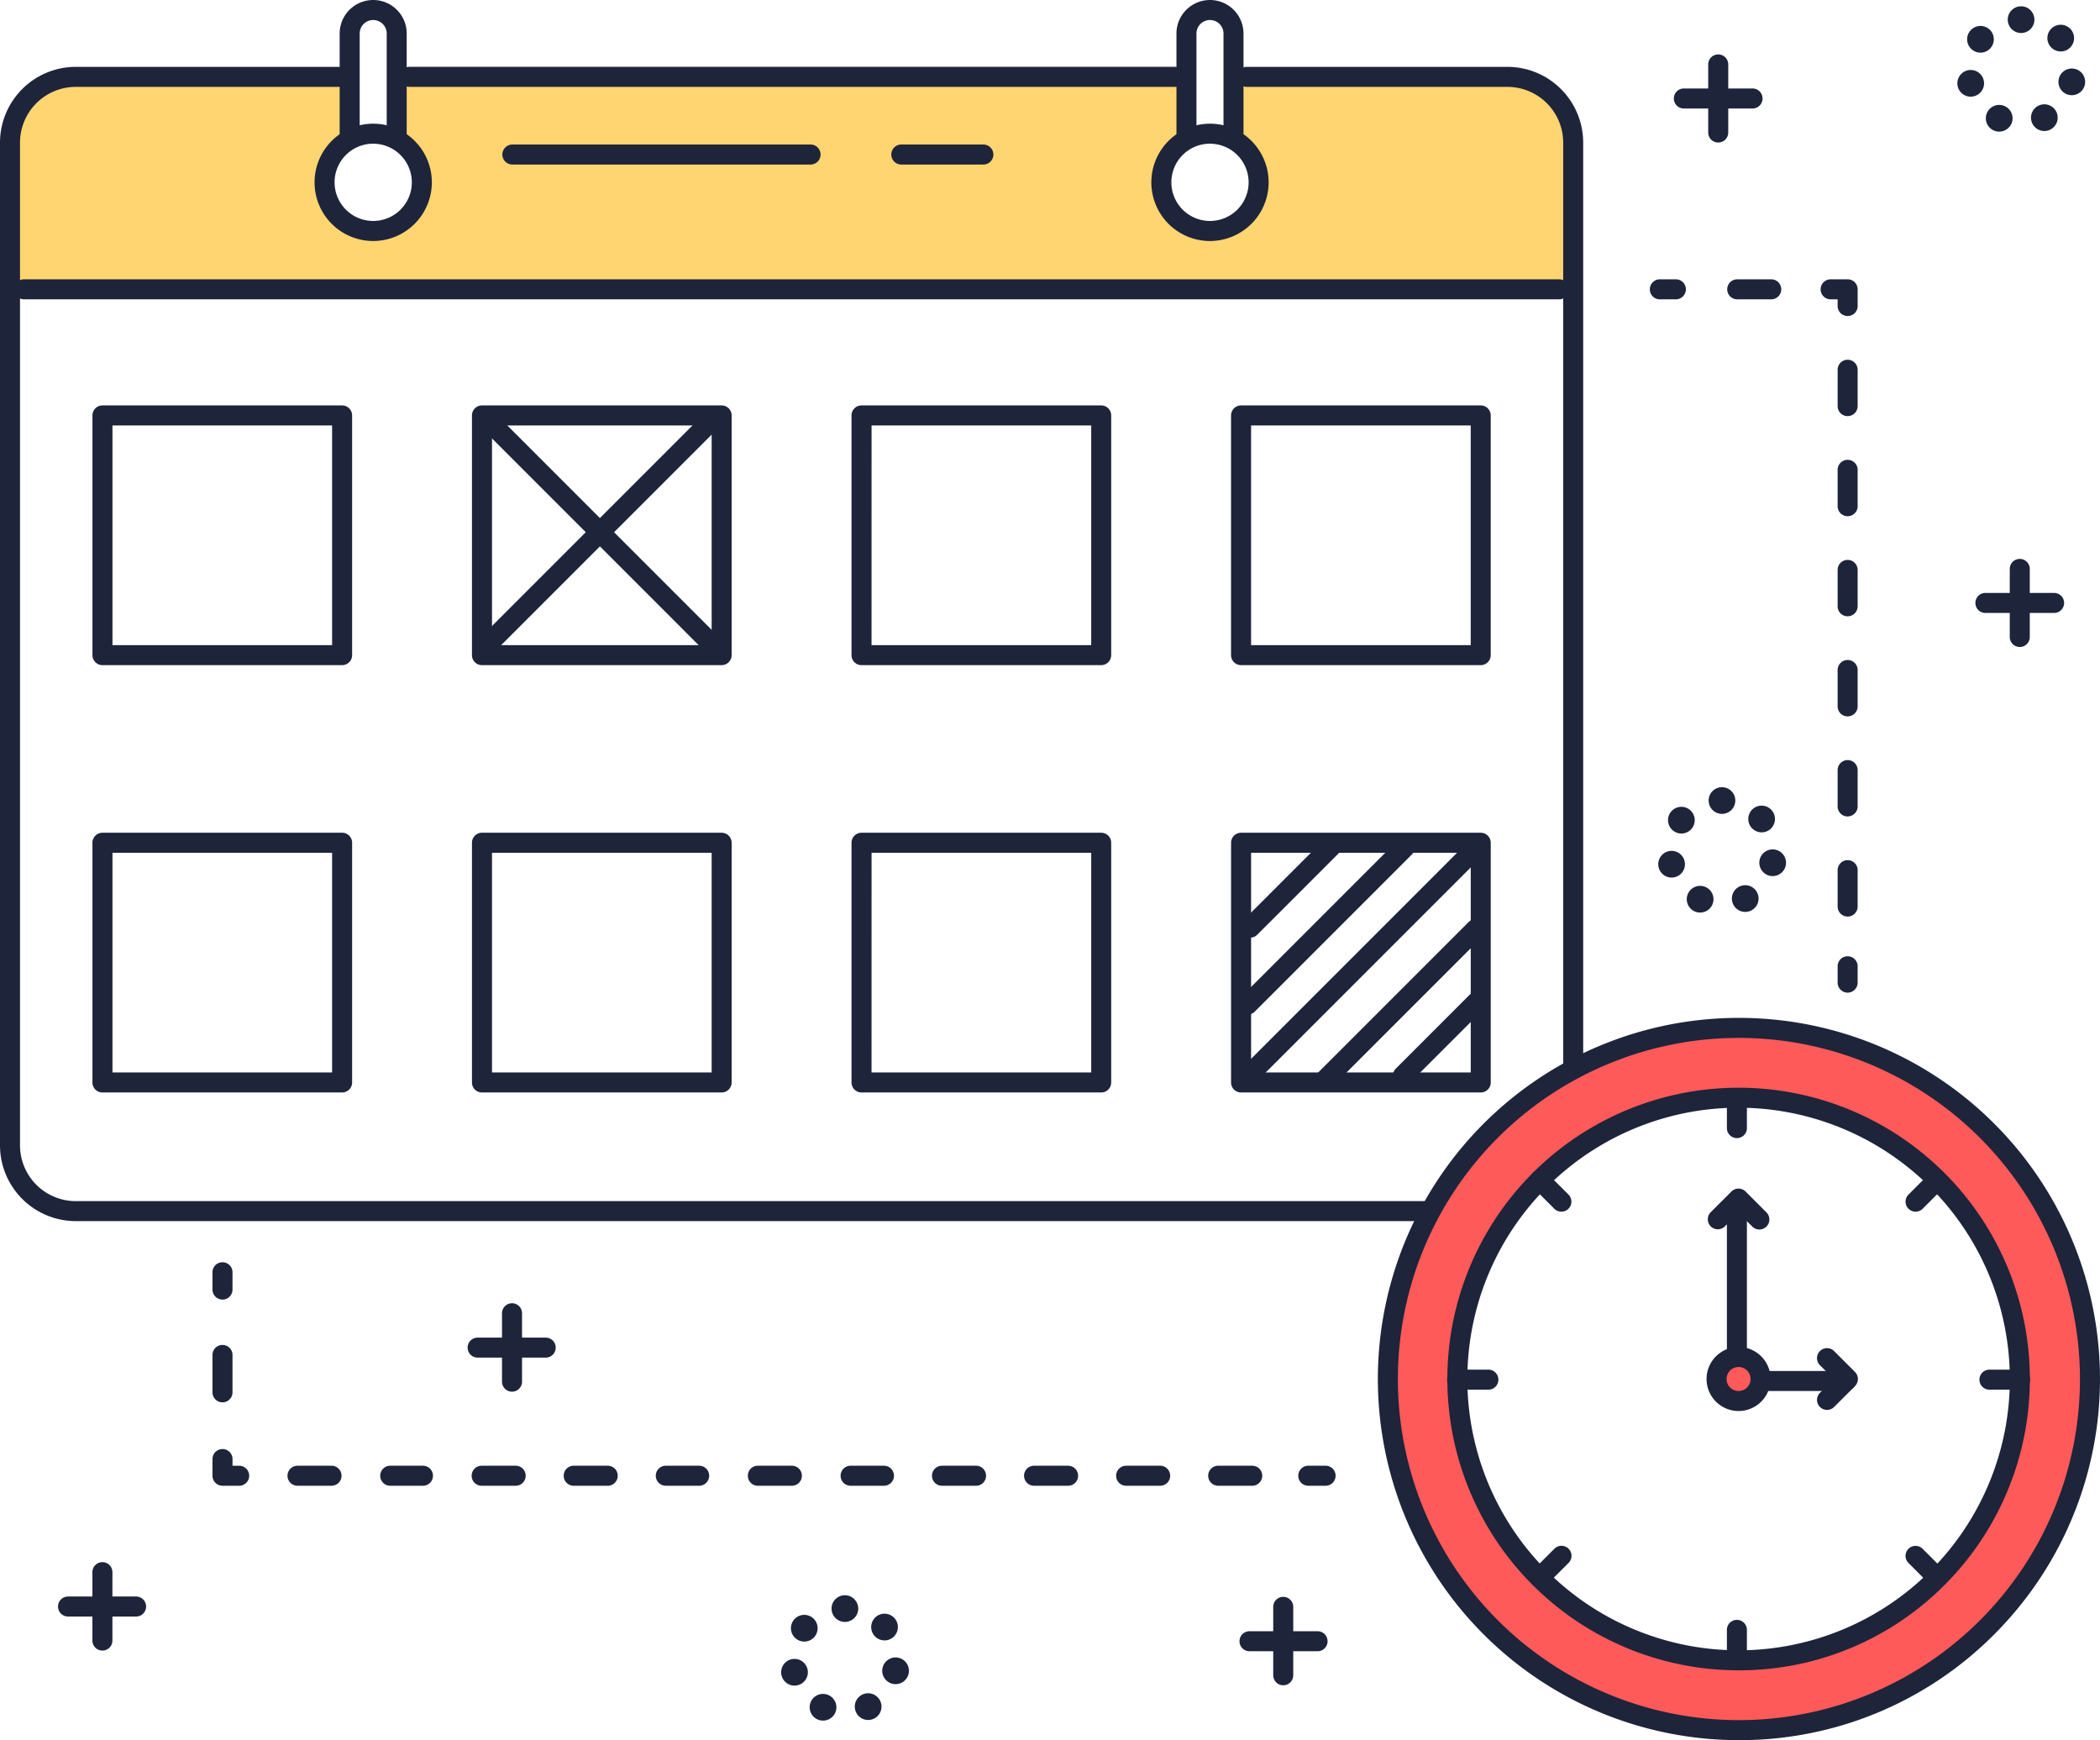 <svg xmlns="http://www.w3.org/2000/svg" width="194.227" height="160.91" viewBox="0 0 194.227 160.91">
  <g id="Grupo_12657" data-name="Grupo 12657" transform="translate(-6792.635 -438.708)">
    <g id="Color" transform="translate(6793.529 445.778)">
      <g id="Grupo_12570" data-name="Grupo 12570" transform="translate(127.47 87.979)">
        <g id="Grupo_12566" data-name="Grupo 12566">
          <path id="Trazado_20330" data-name="Trazado 20330" d="M7865.284,1208.921a32.468,32.468,0,1,0,32.467,32.468A32.469,32.469,0,0,0,7865.284,1208.921Zm-.031,58.48a26.013,26.013,0,1,1,26.013-26.013A26.013,26.013,0,0,1,7865.253,1267.4Z" transform="translate(-7832.815 -1208.921)" fill="#ff5a5a"/>
        </g>
        <g id="Grupo_12567" data-name="Grupo 12567" transform="translate(30.102 30.133)">
          <circle id="Elipse_651" data-name="Elipse 651" cx="2.035" cy="2.035" r="2.035" transform="matrix(0.987, -0.16, 0.16, 0.987, 0, 0.652)" fill="#ff5a5a"/>
        </g>
        <g id="Grupo_12568" data-name="Grupo 12568" transform="translate(30.495 15.726)">
          <path id="Trazado_20331" data-name="Trazado 20331" d="M8079.926,1338.284h3.862l-1.931-1.931Z" transform="translate(-8079.926 -1336.354)" fill="#ff5a5a"/>
        </g>
        <g id="Grupo_12569" data-name="Grupo 12569" transform="translate(40.609 30.537)">
          <path id="Trazado_20332" data-name="Trazado 20332" d="M8161.882,1460.234l1.932-1.931-1.932-1.931Z" transform="translate(-8161.882 -1456.372)" fill="#ff5a5a"/>
        </g>
      </g>
      <g id="Grupo_12573" data-name="Grupo 12573" transform="translate(0)">
        <g id="Grupo_12571" data-name="Grupo 12571">
          <path id="Trazado_20333" data-name="Trazado 20333" d="M6938.3,496h-25.25v5.183h-4.319V496H6835.67v5.43h-1.277a4.439,4.439,0,0,1,3.611,4.386,4.5,4.5,0,1,1-5.386-4.386h-1.267V496h-25.243a6.252,6.252,0,0,0-6.226,6.23v13.514h144.632V502.231A6.246,6.246,0,0,0,6938.3,496Zm-27.4,14.289a4.5,4.5,0,1,1,4.5-4.5A4.5,4.5,0,0,1,6910.9,510.289Z" transform="translate(-6799.882 -496)" fill="#ffd571"/>
        </g>
        <g id="Grupo_12572" data-name="Grupo 12572" transform="translate(32.736 5.337)">
          <path id="Trazado_20334" data-name="Trazado 20334" d="M7066.038,539.254a2.151,2.151,0,0,0-.887.088h1.774A2.151,2.151,0,0,0,7066.038,539.254Z" transform="translate(-7065.151 -539.249)" fill="#ffd571"/>
        </g>
      </g>
    </g>
    <g id="PLANNING" transform="translate(6792.635 438.708)">
      <g id="Grupo_12602" data-name="Grupo 12602" transform="translate(0)">
        <g id="Grupo_12574" data-name="Grupo 12574" transform="translate(0 6.181)">
          <path id="Trazado_20335" data-name="Trazado 20335" d="M6924.653,595.527H6799.64a7.014,7.014,0,0,1-7.005-7.006V495.8a7.014,7.014,0,0,1,7.005-7.006H6824a.926.926,0,0,1,0,1.851H6799.64a5.16,5.16,0,0,0-5.154,5.155v92.724a5.16,5.16,0,0,0,5.154,5.155h125.013a.926.926,0,0,1,0,1.851Z" transform="translate(-6792.635 -488.792)" fill="#1e243a"/>
        </g>
        <g id="Grupo_12575" data-name="Grupo 12575" transform="translate(114.409 6.181)">
          <path id="Trazado_20336" data-name="Trazado 20336" d="M7750.824,582.042a.925.925,0,0,1-.925-.926V495.8a5.161,5.161,0,0,0-5.155-5.155h-24.088a.926.926,0,1,1,0-1.851h24.088a7.013,7.013,0,0,1,7.005,7.006v85.319A.926.926,0,0,1,7750.824,582.042Z" transform="translate(-7719.73 -488.792)" fill="#1e243a"/>
        </g>
        <g id="Grupo_12576" data-name="Grupo 12576" transform="translate(36.966 6.181)">
          <path id="Trazado_20337" data-name="Trazado 20337" d="M7163.934,490.643h-70.828a.926.926,0,1,1,0-1.851h70.828a.926.926,0,0,1,0,1.851Z" transform="translate(-7092.18 -488.792)" fill="#1e243a"/>
        </g>
        <g id="Grupo_12577" data-name="Grupo 12577" transform="translate(1.326 25.828)">
          <path id="Trazado_20338" data-name="Trazado 20338" d="M6946.225,649.851H6804.309a.926.926,0,1,1,0-1.851h141.917a.926.926,0,1,1,0,1.851Z" transform="translate(-6803.383 -648)" fill="#1e243a"/>
        </g>
        <g id="Grupo_12578" data-name="Grupo 12578" transform="translate(29.094 11.438)">
          <path id="Trazado_20339" data-name="Trazado 20339" d="M7033.815,542.238a5.424,5.424,0,1,1,5.424-5.424A5.43,5.43,0,0,1,7033.815,542.238Zm0-9a3.573,3.573,0,1,0,3.573,3.573A3.577,3.577,0,0,0,7033.815,533.241Z" transform="translate(-7028.392 -531.39)" fill="#1e243a"/>
        </g>
        <g id="Grupo_12579" data-name="Grupo 12579" transform="translate(106.487 11.438)">
          <path id="Trazado_20340" data-name="Trazado 20340" d="M7660.954,542.238a5.424,5.424,0,1,1,5.423-5.424A5.431,5.431,0,0,1,7660.954,542.238Zm0-9a3.573,3.573,0,1,0,3.572,3.573A3.577,3.577,0,0,0,7660.954,533.241Z" transform="translate(-7655.529 -531.39)" fill="#1e243a"/>
        </g>
        <g id="Grupo_12580" data-name="Grupo 12580" transform="translate(31.416)">
          <path id="Trazado_20341" data-name="Trazado 20341" d="M7052.488,452.085a.925.925,0,0,1-.926-.926v-9.35a1.25,1.25,0,1,0-2.5,0v9.35a.926.926,0,0,1-1.852,0v-9.35a3.1,3.1,0,0,1,6.2,0v9.35A.925.925,0,0,1,7052.488,452.085Z" transform="translate(-7047.211 -438.708)" fill="#1e243a"/>
        </g>
        <g id="Grupo_12581" data-name="Grupo 12581" transform="translate(108.809)">
          <path id="Trazado_20342" data-name="Trazado 20342" d="M7679.627,451.908a.926.926,0,0,1-.926-.926v-9.173a1.25,1.25,0,0,0-2.5,0v9.173a.926.926,0,1,1-1.851,0v-9.173a3.1,3.1,0,1,1,6.2,0v9.173A.926.926,0,0,1,7679.627,451.908Z" transform="translate(-7674.35 -438.708)" fill="#1e243a"/>
        </g>
        <g id="Grupo_12586" data-name="Grupo 12586" transform="translate(8.55 37.489)">
          <g id="Grupo_12582" data-name="Grupo 12582">
            <path id="Trazado_20343" data-name="Trazado 20343" d="M6885.014,766.508h-22.166a.926.926,0,0,1-.926-.925V743.417a.926.926,0,0,1,.926-.926h22.166a.926.926,0,0,1,.925.926v22.166A.925.925,0,0,1,6885.014,766.508Zm-21.24-1.851h20.314V744.342h-20.314Z" transform="translate(-6861.922 -742.491)" fill="#1e243a"/>
          </g>
          <g id="Grupo_12583" data-name="Grupo 12583" transform="translate(35.104)">
            <path id="Trazado_20344" data-name="Trazado 20344" d="M7169.468,766.508H7147.3a.926.926,0,0,1-.926-.925V743.417a.926.926,0,0,1,.926-.926h22.165a.925.925,0,0,1,.926.926v22.166A.925.925,0,0,1,7169.468,766.508Zm-21.24-1.851h20.315V744.342h-20.315Z" transform="translate(-7146.377 -742.491)" fill="#1e243a"/>
          </g>
          <g id="Grupo_12584" data-name="Grupo 12584" transform="translate(105.31)">
            <path id="Trazado_20345" data-name="Trazado 20345" d="M7738.377,766.508h-22.166a.925.925,0,0,1-.926-.925V743.417a.925.925,0,0,1,.926-.926h22.166a.925.925,0,0,1,.925.926v22.166A.925.925,0,0,1,7738.377,766.508Zm-21.24-1.851h20.315V744.342h-20.315Z" transform="translate(-7715.286 -742.491)" fill="#1e243a"/>
          </g>
          <g id="Grupo_12585" data-name="Grupo 12585" transform="translate(70.207)">
            <path id="Trazado_20346" data-name="Trazado 20346" d="M7453.922,766.508h-22.166a.925.925,0,0,1-.925-.925V743.417a.925.925,0,0,1,.925-.926h22.166a.925.925,0,0,1,.926.926v22.166A.925.925,0,0,1,7453.922,766.508Zm-21.24-1.851H7453V744.342h-20.315Z" transform="translate(-7430.832 -742.491)" fill="#1e243a"/>
          </g>
        </g>
        <g id="Grupo_12587" data-name="Grupo 12587" transform="translate(8.55 77.004)">
          <path id="Trazado_20347" data-name="Trazado 20347" d="M6885.014,1086.716h-22.166a.926.926,0,0,1-.926-.926v-22.166a.926.926,0,0,1,.926-.925h22.166a.926.926,0,0,1,.925.925v22.166A.926.926,0,0,1,6885.014,1086.716Zm-21.24-1.851h20.314V1064.55h-20.314Z" transform="translate(-6861.922 -1062.699)" fill="#1e243a"/>
        </g>
        <g id="Grupo_12588" data-name="Grupo 12588" transform="translate(43.654 77.004)">
          <path id="Trazado_20348" data-name="Trazado 20348" d="M7169.468,1086.716H7147.3a.926.926,0,0,1-.926-.926v-22.166a.926.926,0,0,1,.926-.925h22.165a.925.925,0,0,1,.926.925v22.166A.925.925,0,0,1,7169.468,1086.716Zm-21.24-1.851h20.315V1064.55h-20.315Z" transform="translate(-7146.377 -1062.699)" fill="#1e243a"/>
        </g>
        <g id="Grupo_12589" data-name="Grupo 12589" transform="translate(78.757 77.004)">
          <path id="Trazado_20349" data-name="Trazado 20349" d="M7453.922,1086.716h-22.166a.925.925,0,0,1-.925-.926v-22.166a.925.925,0,0,1,.925-.925h22.166a.925.925,0,0,1,.926.925v22.166A.925.925,0,0,1,7453.922,1086.716Zm-21.24-1.851H7453V1064.55h-20.315Z" transform="translate(-7430.832 -1062.699)" fill="#1e243a"/>
        </g>
        <g id="Grupo_12590" data-name="Grupo 12590" transform="translate(44.728 38.457)">
          <path id="Trazado_20350" data-name="Trazado 20350" d="M7175.671,771.858a.923.923,0,0,1-.655-.271l-19.667-19.668a.926.926,0,0,1,1.309-1.309l19.667,19.667a.926.926,0,0,1-.654,1.58Z" transform="translate(-7155.078 -750.34)" fill="#1e243a"/>
        </g>
        <g id="Grupo_12591" data-name="Grupo 12591" transform="translate(44.728 38.457)">
          <path id="Trazado_20351" data-name="Trazado 20351" d="M7156,771.859a.925.925,0,0,1-.655-1.58l19.667-19.667a.926.926,0,0,1,1.309,1.309l-19.667,19.668A.922.922,0,0,1,7156,771.859Z" transform="translate(-7155.078 -750.34)" fill="#1e243a"/>
        </g>
        <g id="Grupo_12598" data-name="Grupo 12598" transform="translate(113.861 77.004)">
          <g id="Grupo_12592" data-name="Grupo 12592">
            <path id="Trazado_20352" data-name="Trazado 20352" d="M7738.377,1086.716h-22.166a.925.925,0,0,1-.926-.926v-22.166a.925.925,0,0,1,.926-.925h22.166a.925.925,0,0,1,.925.925v22.166A.925.925,0,0,1,7738.377,1086.716Zm-21.24-1.851h20.315V1064.55h-20.315Z" transform="translate(-7715.286 -1062.699)" fill="#1e243a"/>
          </g>
          <g id="Grupo_12593" data-name="Grupo 12593" transform="translate(0.843 0.329)">
            <path id="Trazado_20353" data-name="Trazado 20353" d="M7723.039,1074.738a.925.925,0,0,1-.654-1.58l7.52-7.52a.926.926,0,1,1,1.309,1.309l-7.52,7.52A.923.923,0,0,1,7723.039,1074.738Z" transform="translate(-7722.114 -1065.367)" fill="#1e243a"/>
          </g>
          <g id="Grupo_12594" data-name="Grupo 12594" transform="translate(0.6 0.439)">
            <path id="Trazado_20354" data-name="Trazado 20354" d="M7721.073,1082.643a.926.926,0,0,1-.654-1.58l14.532-14.532a.925.925,0,0,1,1.309,1.309l-14.532,14.532A.923.923,0,0,1,7721.073,1082.643Z" transform="translate(-7720.148 -1066.26)" fill="#1e243a"/>
          </g>
          <g id="Grupo_12595" data-name="Grupo 12595" transform="translate(0.843 0.969)">
            <path id="Trazado_20355" data-name="Trazado 20355" d="M7723.039,1092.8a.925.925,0,0,1-.654-1.58l20.4-20.4a.926.926,0,0,1,1.309,1.309l-20.4,20.4A.922.922,0,0,1,7723.039,1092.8Z" transform="translate(-7722.114 -1070.548)" fill="#1e243a"/>
          </g>
          <g id="Grupo_12596" data-name="Grupo 12596" transform="translate(7.744 8.003)">
            <path id="Trazado_20356" data-name="Trazado 20356" d="M7778.968,1143.338a.926.926,0,0,1-.654-1.58l13.936-13.936a.926.926,0,1,1,1.309,1.309l-13.936,13.936A.923.923,0,0,1,7778.968,1143.338Z" transform="translate(-7778.042 -1127.55)" fill="#1e243a"/>
          </g>
          <g id="Grupo_12597" data-name="Grupo 12597" transform="translate(14.963 14.721)">
            <path id="Trazado_20357" data-name="Trazado 20357" d="M7837.459,1190.662a.926.926,0,0,1-.655-1.58l6.821-6.821a.926.926,0,0,1,1.309,1.309l-6.822,6.821A.921.921,0,0,1,7837.459,1190.662Z" transform="translate(-7836.533 -1181.99)" fill="#1e243a"/>
          </g>
        </g>
        <g id="Grupo_12601" data-name="Grupo 12601" transform="translate(46.493 13.364)">
          <g id="Grupo_12599" data-name="Grupo 12599">
            <path id="Trazado_20358" data-name="Trazado 20358" d="M7197.828,548.851h-27.519a.926.926,0,1,1,0-1.851h27.519a.926.926,0,1,1,0,1.851Z" transform="translate(-7169.383 -547)" fill="#1e243a"/>
          </g>
          <g id="Grupo_12600" data-name="Grupo 12600" transform="translate(35.911)">
            <path id="Trazado_20359" data-name="Trazado 20359" d="M7468.96,548.851h-7.651a.926.926,0,0,1,0-1.851h7.651a.926.926,0,0,1,0,1.851Z" transform="translate(-7460.383 -547)" fill="#1e243a"/>
          </g>
        </g>
      </g>
      <g id="Grupo_12626" data-name="Grupo 12626" transform="translate(127.439 94.124)">
        <g id="Grupo_12625" data-name="Grupo 12625">
          <g id="Grupo_12603" data-name="Grupo 12603">
            <path id="Trazado_20360" data-name="Trazado 20360" d="M7858.708,1268.208a33.394,33.394,0,1,1,23.613-9.781A33.176,33.176,0,0,1,7858.708,1268.208Zm0-64.936a31.542,31.542,0,1,0,31.542,31.542A31.577,31.577,0,0,0,7858.708,1203.272Z" transform="translate(-7825.315 -1201.421)" fill="#1e243a"/>
          </g>
          <g id="Grupo_12624" data-name="Grupo 12624" transform="translate(6.425 6.455)">
            <g id="Grupo_12604" data-name="Grupo 12604">
              <path id="Trazado_20361" data-name="Trazado 20361" d="M7904.314,1307.606a26.937,26.937,0,1,1,19.048-7.89A26.762,26.762,0,0,1,7904.314,1307.606Zm0-52.025a25.087,25.087,0,1,0,25.087,25.087A25.115,25.115,0,0,0,7904.314,1255.581Z" transform="translate(-7877.376 -1253.73)" fill="#1e243a"/>
            </g>
            <g id="Grupo_12605" data-name="Grupo 12605" transform="translate(23.977 23.977)">
              <path id="Trazado_20362" data-name="Trazado 20362" d="M8074.633,1453.948a2.961,2.961,0,1,1,2.96-2.961A2.964,2.964,0,0,1,8074.633,1453.948Zm0-4.07a1.11,1.11,0,1,0,1.109,1.11A1.111,1.111,0,0,0,8074.633,1449.878Z" transform="translate(-8071.673 -1448.027)" fill="#1e243a"/>
            </g>
            <g id="Grupo_12608" data-name="Grupo 12608" transform="translate(25.854 0.095)">
              <g id="Grupo_12606" data-name="Grupo 12606">
                <path id="Trazado_20363" data-name="Trazado 20363" d="M8087.808,1259.066a.926.926,0,0,1-.925-.926v-2.715a.925.925,0,1,1,1.851,0v2.715A.925.925,0,0,1,8087.808,1259.066Z" transform="translate(-8086.882 -1254.5)" fill="#1e243a"/>
              </g>
              <g id="Grupo_12607" data-name="Grupo 12607" transform="translate(0 49.116)">
                <path id="Trazado_20364" data-name="Trazado 20364" d="M8087.808,1657.066a.926.926,0,0,1-.925-.926v-2.715a.925.925,0,1,1,1.851,0v2.715A.925.925,0,0,1,8087.808,1657.066Z" transform="translate(-8086.882 -1652.5)" fill="#1e243a"/>
              </g>
            </g>
            <g id="Grupo_12611" data-name="Grupo 12611" transform="translate(7.625 7.615)">
              <g id="Grupo_12609" data-name="Grupo 12609">
                <path id="Trazado_20365" data-name="Trazado 20365" d="M7942.084,1319.283a.923.923,0,0,1-.654-.271l-2-2a.925.925,0,1,1,1.309-1.309l2,2a.925.925,0,0,1-.655,1.58Z" transform="translate(-7939.162 -1315.435)" fill="#1e243a"/>
              </g>
              <g id="Grupo_12610" data-name="Grupo 12610" transform="translate(34.756 34.756)">
                <path id="Trazado_20366" data-name="Trazado 20366" d="M8223.721,1600.922a.921.921,0,0,1-.653-.271l-2-2a.925.925,0,0,1,1.309-1.309l2,2a.926.926,0,0,1-.656,1.58Z" transform="translate(-8220.799 -1597.073)" fill="#1e243a"/>
              </g>
            </g>
            <g id="Grupo_12614" data-name="Grupo 12614" transform="translate(0.001 26.072)">
              <g id="Grupo_12612" data-name="Grupo 12612">
                <path id="Trazado_20367" data-name="Trazado 20367" d="M7881.147,1466.851h-2.838a.926.926,0,1,1,0-1.851h2.838a.926.926,0,1,1,0,1.851Z" transform="translate(-7877.383 -1465)" fill="#1e243a"/>
              </g>
              <g id="Grupo_12613" data-name="Grupo 12613" transform="translate(49.239)">
                <path id="Trazado_20368" data-name="Trazado 20368" d="M8280.147,1466.851h-2.838a.926.926,0,1,1,0-1.851h2.838a.926.926,0,0,1,0,1.851Z" transform="translate(-8276.383 -1465)" fill="#1e243a"/>
              </g>
            </g>
            <g id="Grupo_12617" data-name="Grupo 12617" transform="translate(7.625 7.615)">
              <g id="Grupo_12615" data-name="Grupo 12615" transform="translate(0 34.756)">
                <path id="Trazado_20369" data-name="Trazado 20369" d="M7940.087,1600.921a.925.925,0,0,1-.654-1.58l2-2a.926.926,0,1,1,1.31,1.309l-2,2A.922.922,0,0,1,7940.087,1600.921Z" transform="translate(-7939.162 -1597.073)" fill="#1e243a"/>
              </g>
              <g id="Grupo_12616" data-name="Grupo 12616" transform="translate(34.756)">
                <path id="Trazado_20370" data-name="Trazado 20370" d="M8221.725,1319.283a.925.925,0,0,1-.655-1.58l2-2a.926.926,0,0,1,1.31,1.309l-2,2A.917.917,0,0,1,8221.725,1319.283Z" transform="translate(-8220.799 -1315.435)" fill="#1e243a"/>
              </g>
            </g>
            <g id="Grupo_12620" data-name="Grupo 12620" transform="translate(24.07 9.33)">
              <g id="Grupo_12618" data-name="Grupo 12618" transform="translate(1.784 0.391)">
                <path id="Trazado_20371" data-name="Trazado 20371" d="M8087.808,1348.419a.926.926,0,0,1-.925-.925v-14.068a.925.925,0,1,1,1.851,0v14.068A.925.925,0,0,1,8087.808,1348.419Z" transform="translate(-8086.882 -1332.5)" fill="#1e243a"/>
              </g>
              <g id="Grupo_12619" data-name="Grupo 12619">
                <path id="Trazado_20372" data-name="Trazado 20372" d="M8077.213,1333.113a.922.922,0,0,1-.654-.271l-1.276-1.276-1.277,1.276a.926.926,0,0,1-1.309-1.309l1.932-1.931a.926.926,0,0,1,1.309,0l1.931,1.931a.926.926,0,0,1-.655,1.58Z" transform="translate(-8072.426 -1329.331)" fill="#1e243a"/>
              </g>
            </g>
            <g id="Grupo_12623" data-name="Grupo 12623" transform="translate(28.631 24.082)">
              <g id="Grupo_12621" data-name="Grupo 12621" transform="translate(0 2.114)">
                <path id="Trazado_20373" data-name="Trazado 20373" d="M8117.59,1467.851h-7.281a.926.926,0,1,1,0-1.851h7.281a.926.926,0,1,1,0,1.851Z" transform="translate(-8109.383 -1466)" fill="#1e243a"/>
              </g>
              <g id="Grupo_12622" data-name="Grupo 12622" transform="translate(5.559)">
                <path id="Trazado_20374" data-name="Trazado 20374" d="M8155.357,1454.584a.926.926,0,0,1-.654-1.58l1.276-1.276-1.276-1.276a.925.925,0,1,1,1.308-1.309l1.931,1.931a.926.926,0,0,1,0,1.309l-1.931,1.931A.921.921,0,0,1,8155.357,1454.584Z" transform="translate(-8154.432 -1448.871)" fill="#1e243a"/>
              </g>
            </g>
          </g>
        </g>
      </g>
      <g id="Grupo_12632" data-name="Grupo 12632" transform="translate(19.652 116.717)">
        <g id="Grupo_12627" data-name="Grupo 12627">
          <path id="Trazado_20375" data-name="Trazado 20375" d="M6952.808,1387.955a.926.926,0,0,1-.926-.925v-1.6a.926.926,0,0,1,1.852,0v1.6A.926.926,0,0,1,6952.808,1387.955Z" transform="translate(-6951.882 -1384.5)" fill="#1e243a"/>
        </g>
        <g id="Grupo_12628" data-name="Grupo 12628" transform="translate(0 7.651)">
          <path id="Trazado_20376" data-name="Trazado 20376" d="M6952.808,1451.806a.926.926,0,0,1-.926-.925v-3.455a.926.926,0,0,1,1.852,0v3.455A.925.925,0,0,1,6952.808,1451.806Z" transform="translate(-6951.882 -1446.5)" fill="#1e243a"/>
        </g>
        <g id="Grupo_12629" data-name="Grupo 12629" transform="translate(0 17.277)">
          <path id="Trazado_20377" data-name="Trazado 20377" d="M6954.351,1527.894h-1.542a.926.926,0,0,1-.926-.926v-1.542a.926.926,0,0,1,1.852,0v.617h.617a.925.925,0,0,1,0,1.851Z" transform="translate(-6951.882 -1524.5)" fill="#1e243a"/>
        </g>
        <g id="Grupo_12630" data-name="Grupo 12630" transform="translate(6.973 18.819)">
          <path id="Trazado_20378" data-name="Trazado 20378" d="M7097.544,1538.851h-3.085a.926.926,0,1,1,0-1.851h3.085a.926.926,0,1,1,0,1.851Zm-8.515,0h-3.085a.926.926,0,1,1,0-1.851h3.085a.926.926,0,1,1,0,1.851Zm-8.516,0h-3.085a.926.926,0,1,1,0-1.851h3.085a.926.926,0,1,1,0,1.851Zm-8.515,0h-3.085a.926.926,0,1,1,0-1.851H7072a.926.926,0,1,1,0,1.851Zm-8.516,0H7060.4a.926.926,0,0,1,0-1.851h3.085a.926.926,0,1,1,0,1.851Zm-8.515,0h-3.085a.926.926,0,1,1,0-1.851h3.085a.926.926,0,1,1,0,1.851Zm-8.515,0h-3.085a.926.926,0,1,1,0-1.851h3.085a.926.926,0,0,1,0,1.851Zm-8.516,0h-3.085a.926.926,0,1,1,0-1.851h3.085a.926.926,0,1,1,0,1.851Zm-8.515,0h-3.085a.926.926,0,1,1,0-1.851h3.085a.926.926,0,1,1,0,1.851Zm-8.515,0h-3.086a.926.926,0,0,1,0-1.851h3.086a.926.926,0,0,1,0,1.851Zm-8.516,0h-3.085a.926.926,0,1,1,0-1.851h3.085a.926.926,0,1,1,0,1.851Z" transform="translate(-7008.383 -1537)" fill="#1e243a"/>
        </g>
        <g id="Grupo_12631" data-name="Grupo 12631" transform="translate(100.391 18.819)">
          <path id="Trazado_20379" data-name="Trazado 20379" d="M7767.912,1538.851h-1.6a.926.926,0,0,1,0-1.851h1.6a.926.926,0,1,1,0,1.851Z" transform="translate(-7765.383 -1537)" fill="#1e243a"/>
        </g>
      </g>
      <g id="Grupo_12638" data-name="Grupo 12638" transform="translate(152.622 25.828)">
        <g id="Grupo_12633" data-name="Grupo 12633">
          <path id="Trazado_20380" data-name="Trazado 20380" d="M8031.79,649.851h-1.481a.926.926,0,1,1,0-1.851h1.481a.926.926,0,0,1,0,1.851Z" transform="translate(-8029.383 -648)" fill="#1e243a"/>
        </g>
        <g id="Grupo_12634" data-name="Grupo 12634" transform="translate(7.158)">
          <path id="Trazado_20381" data-name="Trazado 20381" d="M8091.394,649.851h-3.085a.926.926,0,1,1,0-1.851h3.085a.926.926,0,1,1,0,1.851Z" transform="translate(-8087.383 -648)" fill="#1e243a"/>
        </g>
        <g id="Grupo_12635" data-name="Grupo 12635" transform="translate(15.796)">
          <path id="Trazado_20382" data-name="Trazado 20382" d="M8159.851,651.394a.925.925,0,0,1-.925-.926v-.617h-.617a.926.926,0,1,1,0-1.851h1.543a.926.926,0,0,1,.926.926v1.543A.926.926,0,0,1,8159.851,651.394Z" transform="translate(-8157.383 -648)" fill="#1e243a"/>
        </g>
        <g id="Grupo_12636" data-name="Grupo 12636" transform="translate(17.338 7.466)">
          <path id="Trazado_20383" data-name="Trazado 20383" d="M8170.808,759.96a.925.925,0,0,1-.925-.926V755.7a.926.926,0,1,1,1.851,0v3.332A.925.925,0,0,1,8170.808,759.96Zm0-9.255a.925.925,0,0,1-.925-.926v-3.332a.926.926,0,1,1,1.851,0v3.332A.925.925,0,0,1,8170.808,750.7Zm0-9.255a.925.925,0,0,1-.925-.926v-3.332a.926.926,0,1,1,1.851,0v3.332A.925.925,0,0,1,8170.808,741.449Zm0-9.255a.925.925,0,0,1-.925-.926v-3.332a.926.926,0,1,1,1.851,0v3.332A.925.925,0,0,1,8170.808,732.194Zm0-9.255a.925.925,0,0,1-.925-.926v-3.332a.926.926,0,1,1,1.851,0v3.332A.925.925,0,0,1,8170.808,722.939Zm0-9.255a.925.925,0,0,1-.925-.926v-3.332a.926.926,0,1,1,1.851,0v3.332A.925.925,0,0,1,8170.808,713.683Z" transform="translate(-8169.882 -708.5)" fill="#1e243a"/>
        </g>
        <g id="Grupo_12637" data-name="Grupo 12637" transform="translate(17.338 62.629)">
          <path id="Trazado_20384" data-name="Trazado 20384" d="M8170.808,1158.832a.925.925,0,0,1-.925-.926v-1.481a.926.926,0,1,1,1.851,0v1.481A.925.925,0,0,1,8170.808,1158.832Z" transform="translate(-8169.882 -1155.5)" fill="#1e243a"/>
        </g>
      </g>
      <g id="Grupo_12639" data-name="Grupo 12639" transform="translate(181.035 0.578)">
        <path id="Trazado_20385" data-name="Trazado 20385" d="M8262.967,454.87a1.233,1.233,0,0,1-.6-1.64h0a1.233,1.233,0,0,1,1.641-.6h0a1.235,1.235,0,0,1,.6,1.64h0a1.234,1.234,0,0,1-1.12.712h0A1.224,1.224,0,0,1,8262.967,454.87Zm3.593-.624a1.234,1.234,0,0,1,.547-1.656h0a1.233,1.233,0,0,1,1.657.547h0a1.233,1.233,0,0,1-.548,1.657h0a1.218,1.218,0,0,1-.554.132h0A1.232,1.232,0,0,1,8266.56,454.246Zm-6.908-3.445a1.235,1.235,0,0,1,.918-1.485h0a1.234,1.234,0,0,1,1.484.917h0a1.234,1.234,0,0,1-.917,1.485h0a1.258,1.258,0,0,1-.286.033h0A1.236,1.236,0,0,1,8259.651,450.8Zm10.3.789a1.233,1.233,0,0,1-.96-1.456h0a1.235,1.235,0,0,1,1.457-.961h0a1.235,1.235,0,0,1,.961,1.457h0a1.235,1.235,0,0,1-1.207.986h0A1.236,1.236,0,0,1,8269.954,451.589Zm-8.963-4.178a1.234,1.234,0,0,1-.2-1.734h0a1.234,1.234,0,0,1,1.733-.2h0a1.234,1.234,0,0,1,.2,1.733h0a1.231,1.231,0,0,1-.968.469h0A1.234,1.234,0,0,1,8260.991,447.411Zm7.244-.283a1.234,1.234,0,0,1,.151-1.739h0a1.235,1.235,0,0,1,1.739.152h0a1.233,1.233,0,0,1-.151,1.739h0a1.232,1.232,0,0,1-.794.289h0A1.233,1.233,0,0,1,8268.235,447.128Zm-3.956-2.5a1.234,1.234,0,0,1,1.233-1.234h0a1.233,1.233,0,0,1,1.233,1.234h0a1.232,1.232,0,0,1-1.233,1.234h0A1.233,1.233,0,0,1,8264.279,444.624Z" transform="translate(-8259.618 -443.39)" fill="#1e243a"/>
      </g>
      <g id="Grupo_12640" data-name="Grupo 12640" transform="translate(153.372 72.788)">
        <path id="Trazado_20386" data-name="Trazado 20386" d="M8038.8,1040.01a1.235,1.235,0,0,1-.594-1.641h0a1.233,1.233,0,0,1,1.64-.595h0a1.234,1.234,0,0,1,.6,1.64h0a1.233,1.233,0,0,1-1.118.712h0A1.236,1.236,0,0,1,8038.8,1040.01Zm3.594-.624a1.234,1.234,0,0,1,.548-1.657h0a1.235,1.235,0,0,1,1.657.548h0a1.235,1.235,0,0,1-.547,1.657h0a1.229,1.229,0,0,1-.555.132h0A1.232,1.232,0,0,1,8042.395,1039.386Zm-6.908-3.447a1.236,1.236,0,0,1,.918-1.484h0a1.234,1.234,0,0,1,1.484.918h0a1.234,1.234,0,0,1-.918,1.484h0a1.244,1.244,0,0,1-.284.033h0A1.236,1.236,0,0,1,8035.486,1035.939Zm10.3.79a1.233,1.233,0,0,1-.96-1.458h0a1.233,1.233,0,0,1,1.457-.96h0a1.236,1.236,0,0,1,.962,1.457h0a1.238,1.238,0,0,1-1.21.986h0A1.24,1.24,0,0,1,8045.789,1036.729Zm-8.962-4.18a1.233,1.233,0,0,1-.2-1.734h0a1.235,1.235,0,0,1,1.734-.2h0a1.234,1.234,0,0,1,.2,1.734h0a1.229,1.229,0,0,1-.968.468h0A1.22,1.22,0,0,1,8036.827,1032.549Zm7.243-.281a1.235,1.235,0,0,1,.153-1.739h0a1.233,1.233,0,0,1,1.738.152h0a1.234,1.234,0,0,1-.152,1.739h0a1.226,1.226,0,0,1-.792.289h0A1.232,1.232,0,0,1,8044.07,1032.268Zm-3.956-2.5a1.234,1.234,0,0,1,1.234-1.234h0a1.235,1.235,0,0,1,1.234,1.234h0a1.235,1.235,0,0,1-1.234,1.234h0A1.234,1.234,0,0,1,8040.114,1029.764Z" transform="translate(-8035.454 -1028.53)" fill="#1e243a"/>
      </g>
      <g id="Grupo_12641" data-name="Grupo 12641" transform="translate(72.249 147.508)">
        <path id="Trazado_20387" data-name="Trazado 20387" d="M7381.438,1645.49a1.234,1.234,0,0,1-.595-1.641h0a1.234,1.234,0,0,1,1.641-.595h0a1.235,1.235,0,0,1,.6,1.64h0a1.236,1.236,0,0,1-1.119.712h0A1.229,1.229,0,0,1,7381.438,1645.49Zm3.594-.624a1.234,1.234,0,0,1,.548-1.657h0a1.236,1.236,0,0,1,1.658.548h0a1.235,1.235,0,0,1-.548,1.658h0a1.223,1.223,0,0,1-.554.132h0A1.235,1.235,0,0,1,7385.031,1644.866Zm-6.908-3.447a1.234,1.234,0,0,1,.918-1.485h0a1.234,1.234,0,0,1,1.484.918h0a1.234,1.234,0,0,1-.917,1.485h0a1.247,1.247,0,0,1-.284.033h0A1.237,1.237,0,0,1,7378.123,1641.419Zm10.3.79a1.234,1.234,0,0,1-.96-1.458h0a1.233,1.233,0,0,1,1.456-.96h0a1.235,1.235,0,0,1,.961,1.457h0a1.235,1.235,0,0,1-1.208.986h0A1.245,1.245,0,0,1,7388.426,1642.209Zm-8.963-4.18a1.233,1.233,0,0,1-.2-1.733h0a1.234,1.234,0,0,1,1.734-.2h0a1.234,1.234,0,0,1,.2,1.734h0a1.23,1.23,0,0,1-.967.468h0A1.219,1.219,0,0,1,7379.463,1638.029Zm7.244-.281a1.235,1.235,0,0,1,.152-1.739h0a1.235,1.235,0,0,1,1.739.152h0a1.233,1.233,0,0,1-.152,1.738h0a1.224,1.224,0,0,1-.794.29h0A1.233,1.233,0,0,1,7386.707,1637.748Zm-3.956-2.5a1.234,1.234,0,0,1,1.234-1.234h0a1.235,1.235,0,0,1,1.234,1.234h0a1.235,1.235,0,0,1-1.234,1.234h0A1.234,1.234,0,0,1,7382.751,1635.244Z" transform="translate(-7378.09 -1634.01)" fill="#1e243a"/>
      </g>
      <g id="Grupo_12644" data-name="Grupo 12644" transform="translate(154.844 5.034)">
        <g id="Grupo_12642" data-name="Grupo 12642" transform="translate(3.147)">
          <path id="Trazado_20388" data-name="Trazado 20388" d="M8073.808,487.645a.925.925,0,0,1-.926-.926v-6.294a.926.926,0,0,1,1.852,0v6.294A.925.925,0,0,1,8073.808,487.645Z" transform="translate(-8072.882 -479.5)" fill="#1e243a"/>
        </g>
        <g id="Grupo_12643" data-name="Grupo 12643" transform="translate(0 3.147)">
          <path id="Trazado_20389" data-name="Trazado 20389" d="M8054.6,506.851h-6.293a.926.926,0,1,1,0-1.851h6.293a.926.926,0,1,1,0,1.851Z" transform="translate(-8047.383 -505)" fill="#1e243a"/>
        </g>
      </g>
      <g id="Grupo_12647" data-name="Grupo 12647" transform="translate(182.734 51.682)">
        <g id="Grupo_12645" data-name="Grupo 12645" transform="translate(3.147)">
          <path id="Trazado_20390" data-name="Trazado 20390" d="M8299.808,865.645a.925.925,0,0,1-.926-.925v-6.294a.925.925,0,1,1,1.851,0v6.294A.925.925,0,0,1,8299.808,865.645Z" transform="translate(-8298.882 -857.5)" fill="#1e243a"/>
        </g>
        <g id="Grupo_12646" data-name="Grupo 12646" transform="translate(0 3.147)">
          <path id="Trazado_20391" data-name="Trazado 20391" d="M8280.6,884.851h-6.292a.926.926,0,1,1,0-1.851h6.292a.926.926,0,1,1,0,1.851Z" transform="translate(-8273.383 -883)" fill="#1e243a"/>
        </g>
      </g>
      <g id="Grupo_12650" data-name="Grupo 12650" transform="translate(43.284 120.542)">
        <g id="Grupo_12648" data-name="Grupo 12648" transform="translate(3.147)">
          <path id="Trazado_20392" data-name="Trazado 20392" d="M7169.808,1423.645a.926.926,0,0,1-.926-.925v-6.294a.926.926,0,1,1,1.851,0v6.294A.926.926,0,0,1,7169.808,1423.645Z" transform="translate(-7168.882 -1415.5)" fill="#1e243a"/>
        </g>
        <g id="Grupo_12649" data-name="Grupo 12649" transform="translate(0 3.147)">
          <path id="Trazado_20393" data-name="Trazado 20393" d="M7150.6,1442.851h-6.293a.926.926,0,1,1,0-1.851h6.293a.926.926,0,0,1,0,1.851Z" transform="translate(-7143.383 -1441)" fill="#1e243a"/>
        </g>
      </g>
      <g id="Grupo_12653" data-name="Grupo 12653" transform="translate(114.613 147.692)">
        <g id="Grupo_12651" data-name="Grupo 12651" transform="translate(3.147)">
          <path id="Trazado_20394" data-name="Trazado 20394" d="M7747.808,1643.645a.926.926,0,0,1-.926-.926v-6.294a.926.926,0,1,1,1.851,0v6.294A.925.925,0,0,1,7747.808,1643.645Z" transform="translate(-7746.882 -1635.5)" fill="#1e243a"/>
        </g>
        <g id="Grupo_12652" data-name="Grupo 12652" transform="translate(0 3.147)">
          <path id="Trazado_20395" data-name="Trazado 20395" d="M7728.6,1662.851h-6.294a.926.926,0,0,1,0-1.851h6.294a.926.926,0,1,1,0,1.851Z" transform="translate(-7721.383 -1661)" fill="#1e243a"/>
        </g>
      </g>
      <g id="Grupo_12656" data-name="Grupo 12656" transform="translate(5.399 144.483)">
        <g id="Grupo_12654" data-name="Grupo 12654" transform="translate(3.147)">
          <path id="Trazado_20396" data-name="Trazado 20396" d="M6862.807,1617.645a.925.925,0,0,1-.925-.926v-6.294a.926.926,0,1,1,1.851,0v6.294A.925.925,0,0,1,6862.807,1617.645Z" transform="translate(-6861.882 -1609.5)" fill="#1e243a"/>
        </g>
        <g id="Grupo_12655" data-name="Grupo 12655" transform="translate(0 3.147)">
          <path id="Trazado_20397" data-name="Trazado 20397" d="M6843.6,1636.851h-6.293a.926.926,0,1,1,0-1.851h6.293a.926.926,0,0,1,0,1.851Z" transform="translate(-6836.383 -1635)" fill="#1e243a"/>
        </g>
      </g>
    </g>
  </g>
</svg>
